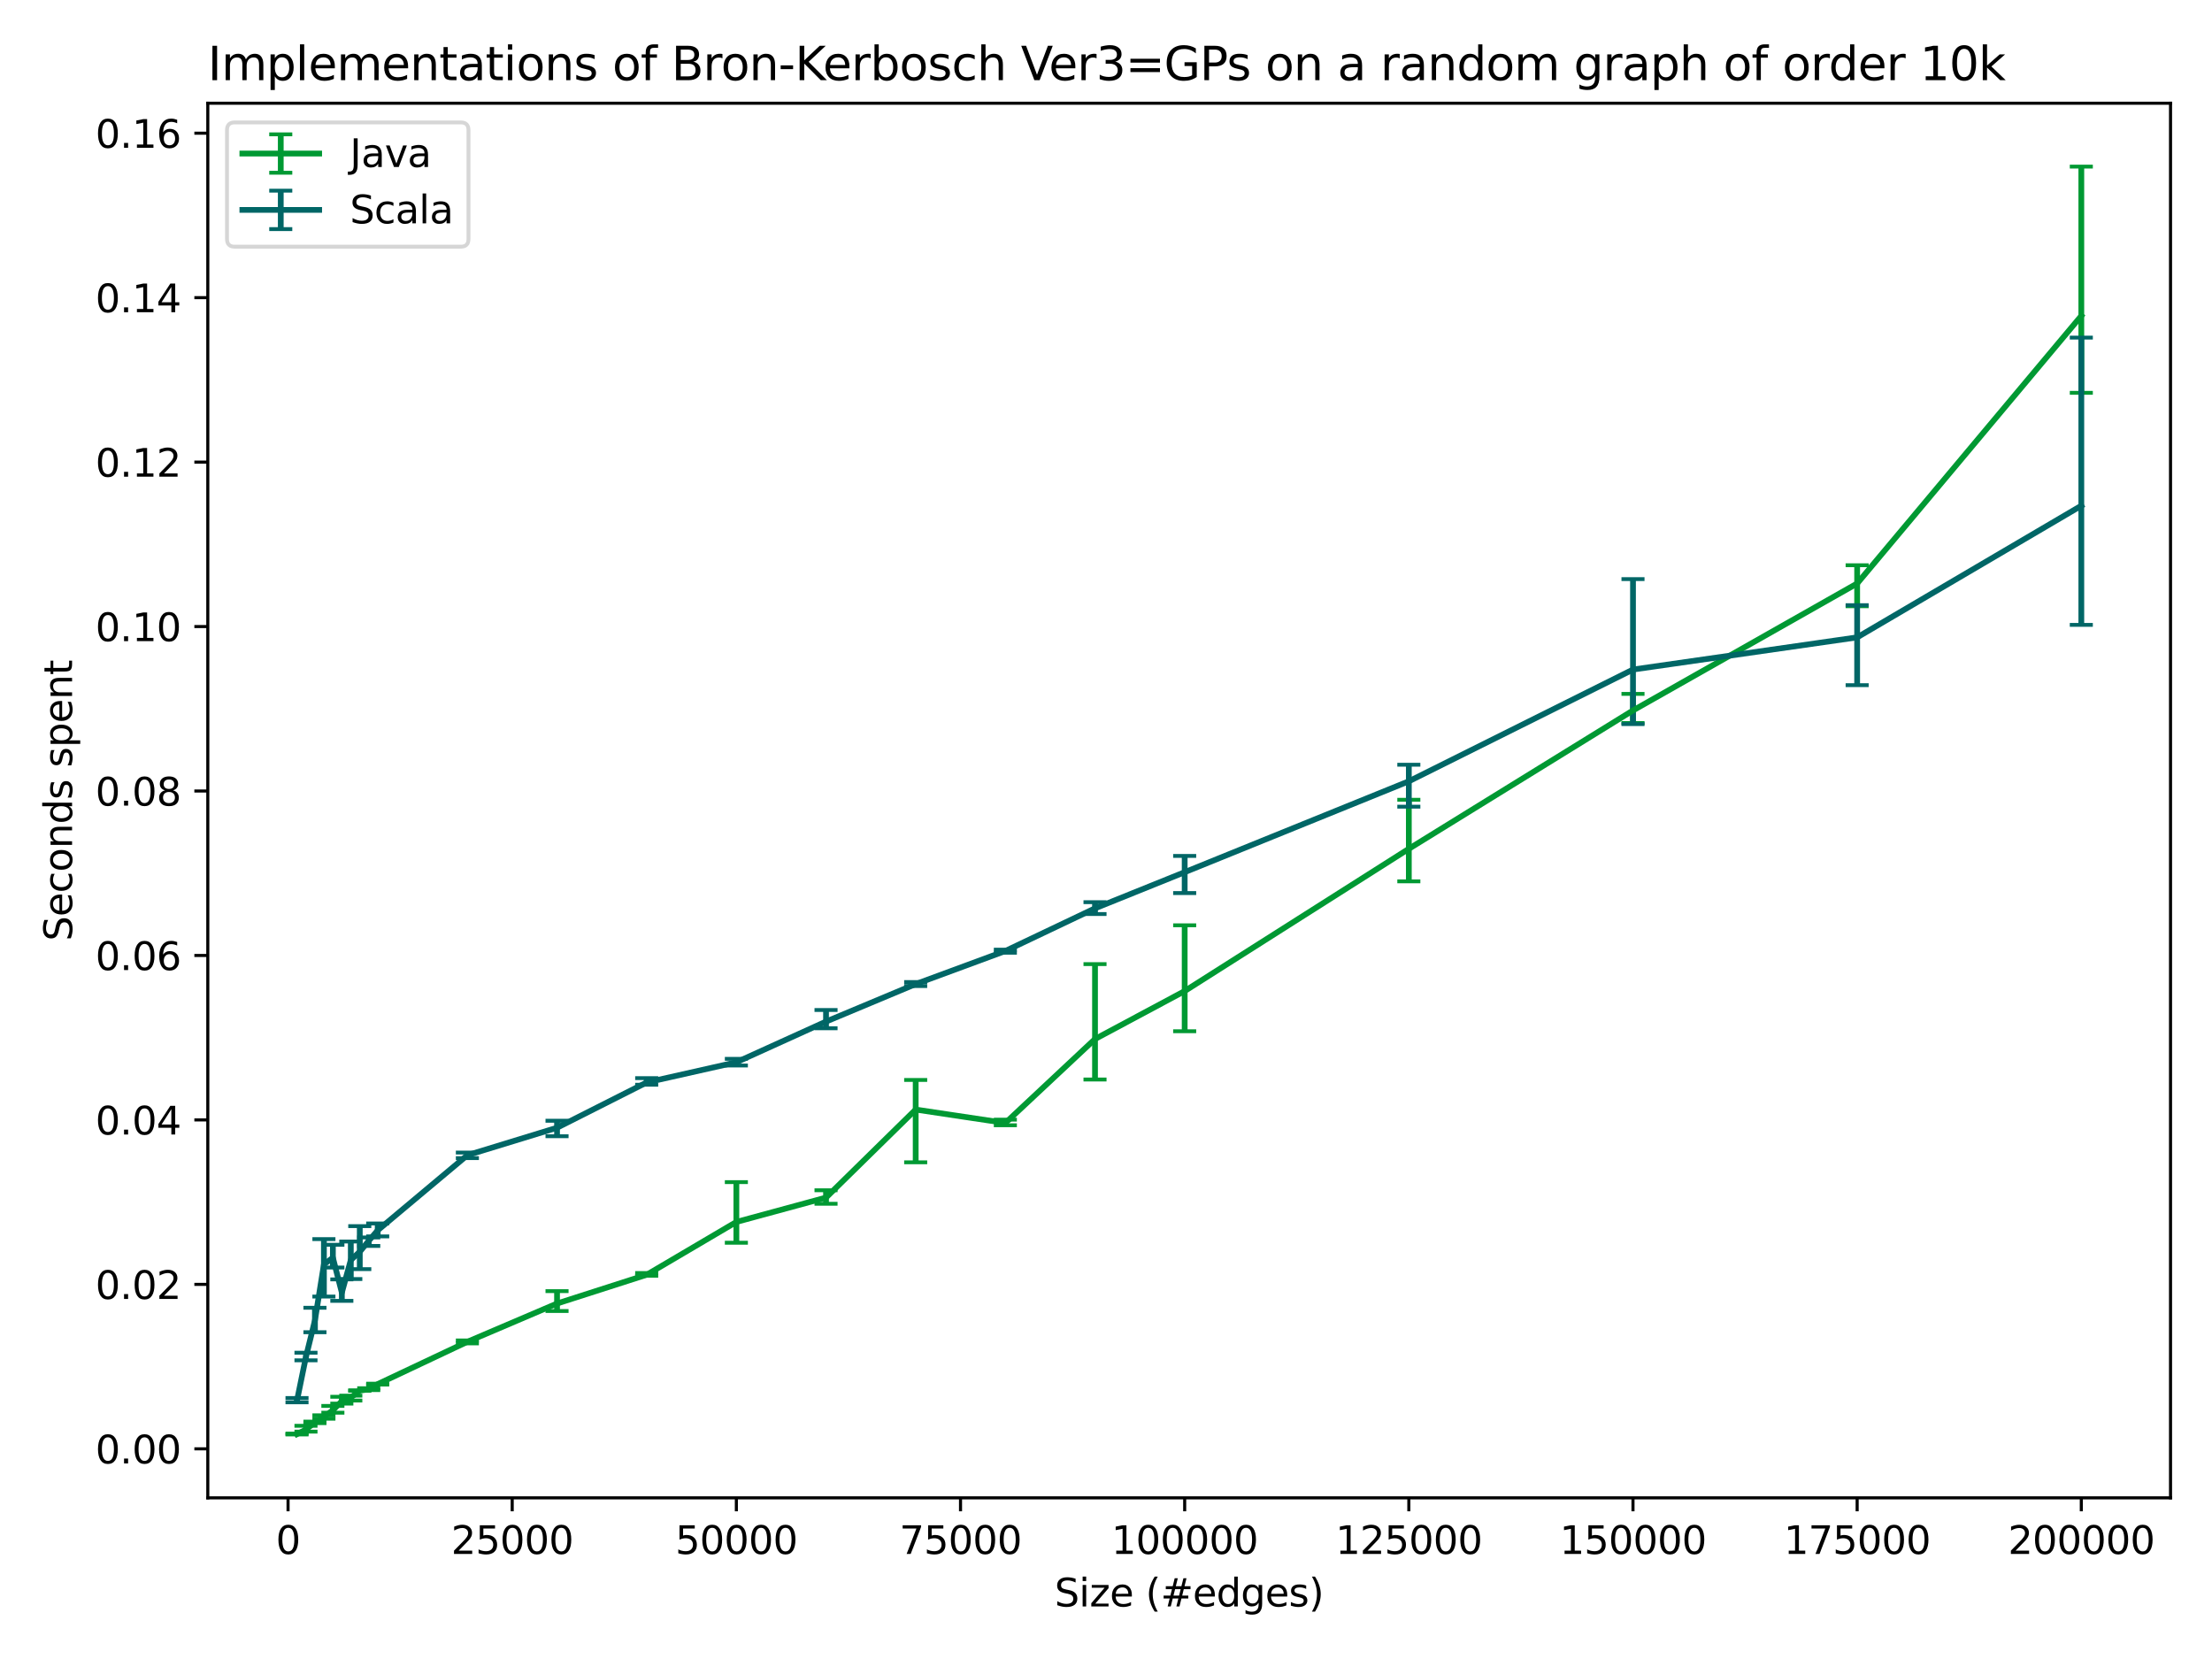 <?xml version="1.0" encoding="utf-8" standalone="no"?>
<!DOCTYPE svg PUBLIC "-//W3C//DTD SVG 1.1//EN"
  "http://www.w3.org/Graphics/SVG/1.1/DTD/svg11.dtd">
<svg xmlns:xlink="http://www.w3.org/1999/xlink" width="576pt" height="432pt" viewBox="0 0 576 432" xmlns="http://www.w3.org/2000/svg" version="1.1">
 <defs>
  <style type="text/css">*{stroke-linejoin: round; stroke-linecap: butt}</style>
 </defs>
 <g id="figure_1">
  <g id="patch_1">
   <path d="M 0 432 
L 576 432 
L 576 0 
L 0 0 
z
" style="fill: #ffffff"/>
  </g>
  <g id="axes_1">
   <g id="patch_2">
    <path d="M 54.11 390.04 
L 565.2 390.04 
L 565.2 26.88 
L 54.11 26.88 
z
" style="fill: #ffffff"/>
   </g>
   <g id="matplotlib.axis_1">
    <g id="xtick_1">
     <g id="line2d_1">
      <defs>
       <path id="mc74f61fcfc" d="M 0 0 
L 0 3.5 
" style="stroke: #000000; stroke-width: 0.8"/>
      </defs>
      <g>
       <use xlink:href="#mc74f61fcfc" x="75.007" y="390.04" style="stroke: #000000; stroke-width: 0.8"/>
      </g>
     </g>
     <g id="text_1">
      <!-- 0 -->
      <g transform="translate(71.825 404.638)scale(0.1 -0.1)">
       <defs>
        <path id="DejaVuSans-30" d="M 2034 4250 
Q 1547 4250 1301 3770 
Q 1056 3291 1056 2328 
Q 1056 1369 1301 889 
Q 1547 409 2034 409 
Q 2525 409 2770 889 
Q 3016 1369 3016 2328 
Q 3016 3291 2770 3770 
Q 2525 4250 2034 4250 
z
M 2034 4750 
Q 2819 4750 3233 4129 
Q 3647 3509 3647 2328 
Q 3647 1150 3233 529 
Q 2819 -91 2034 -91 
Q 1250 -91 836 529 
Q 422 1150 422 2328 
Q 422 3509 836 4129 
Q 1250 4750 2034 4750 
z
" transform="scale(0.016)"/>
       </defs>
       <use xlink:href="#DejaVuSans-30"/>
      </g>
     </g>
    </g>
    <g id="xtick_2">
     <g id="line2d_2">
      <g>
       <use xlink:href="#mc74f61fcfc" x="133.377" y="390.04" style="stroke: #000000; stroke-width: 0.8"/>
      </g>
     </g>
     <g id="text_2">
      <!-- 25000 -->
      <g transform="translate(117.471 404.638)scale(0.1 -0.1)">
       <defs>
        <path id="DejaVuSans-32" d="M 1228 531 
L 3431 531 
L 3431 0 
L 469 0 
L 469 531 
Q 828 903 1448 1529 
Q 2069 2156 2228 2338 
Q 2531 2678 2651 2914 
Q 2772 3150 2772 3378 
Q 2772 3750 2511 3984 
Q 2250 4219 1831 4219 
Q 1534 4219 1204 4116 
Q 875 4013 500 3803 
L 500 4441 
Q 881 4594 1212 4672 
Q 1544 4750 1819 4750 
Q 2544 4750 2975 4387 
Q 3406 4025 3406 3419 
Q 3406 3131 3298 2873 
Q 3191 2616 2906 2266 
Q 2828 2175 2409 1742 
Q 1991 1309 1228 531 
z
" transform="scale(0.016)"/>
        <path id="DejaVuSans-35" d="M 691 4666 
L 3169 4666 
L 3169 4134 
L 1269 4134 
L 1269 2991 
Q 1406 3038 1543 3061 
Q 1681 3084 1819 3084 
Q 2600 3084 3056 2656 
Q 3513 2228 3513 1497 
Q 3513 744 3044 326 
Q 2575 -91 1722 -91 
Q 1428 -91 1123 -41 
Q 819 9 494 109 
L 494 744 
Q 775 591 1075 516 
Q 1375 441 1709 441 
Q 2250 441 2565 725 
Q 2881 1009 2881 1497 
Q 2881 1984 2565 2268 
Q 2250 2553 1709 2553 
Q 1456 2553 1204 2497 
Q 953 2441 691 2322 
L 691 4666 
z
" transform="scale(0.016)"/>
       </defs>
       <use xlink:href="#DejaVuSans-32"/>
       <use xlink:href="#DejaVuSans-35" x="63.623"/>
       <use xlink:href="#DejaVuSans-30" x="127.246"/>
       <use xlink:href="#DejaVuSans-30" x="190.869"/>
       <use xlink:href="#DejaVuSans-30" x="254.492"/>
      </g>
     </g>
    </g>
    <g id="xtick_3">
     <g id="line2d_3">
      <g>
       <use xlink:href="#mc74f61fcfc" x="191.747" y="390.04" style="stroke: #000000; stroke-width: 0.8"/>
      </g>
     </g>
     <g id="text_3">
      <!-- 50000 -->
      <g transform="translate(175.841 404.638)scale(0.1 -0.1)">
       <use xlink:href="#DejaVuSans-35"/>
       <use xlink:href="#DejaVuSans-30" x="63.623"/>
       <use xlink:href="#DejaVuSans-30" x="127.246"/>
       <use xlink:href="#DejaVuSans-30" x="190.869"/>
       <use xlink:href="#DejaVuSans-30" x="254.492"/>
      </g>
     </g>
    </g>
    <g id="xtick_4">
     <g id="line2d_4">
      <g>
       <use xlink:href="#mc74f61fcfc" x="250.117" y="390.04" style="stroke: #000000; stroke-width: 0.8"/>
      </g>
     </g>
     <g id="text_4">
      <!-- 75000 -->
      <g transform="translate(234.211 404.638)scale(0.1 -0.1)">
       <defs>
        <path id="DejaVuSans-37" d="M 525 4666 
L 3525 4666 
L 3525 4397 
L 1831 0 
L 1172 0 
L 2766 4134 
L 525 4134 
L 525 4666 
z
" transform="scale(0.016)"/>
       </defs>
       <use xlink:href="#DejaVuSans-37"/>
       <use xlink:href="#DejaVuSans-35" x="63.623"/>
       <use xlink:href="#DejaVuSans-30" x="127.246"/>
       <use xlink:href="#DejaVuSans-30" x="190.869"/>
       <use xlink:href="#DejaVuSans-30" x="254.492"/>
      </g>
     </g>
    </g>
    <g id="xtick_5">
     <g id="line2d_5">
      <g>
       <use xlink:href="#mc74f61fcfc" x="308.488" y="390.04" style="stroke: #000000; stroke-width: 0.8"/>
      </g>
     </g>
     <g id="text_5">
      <!-- 100000 -->
      <g transform="translate(289.4 404.638)scale(0.1 -0.1)">
       <defs>
        <path id="DejaVuSans-31" d="M 794 531 
L 1825 531 
L 1825 4091 
L 703 3866 
L 703 4441 
L 1819 4666 
L 2450 4666 
L 2450 531 
L 3481 531 
L 3481 0 
L 794 0 
L 794 531 
z
" transform="scale(0.016)"/>
       </defs>
       <use xlink:href="#DejaVuSans-31"/>
       <use xlink:href="#DejaVuSans-30" x="63.623"/>
       <use xlink:href="#DejaVuSans-30" x="127.246"/>
       <use xlink:href="#DejaVuSans-30" x="190.869"/>
       <use xlink:href="#DejaVuSans-30" x="254.492"/>
       <use xlink:href="#DejaVuSans-30" x="318.115"/>
      </g>
     </g>
    </g>
    <g id="xtick_6">
     <g id="line2d_6">
      <g>
       <use xlink:href="#mc74f61fcfc" x="366.858" y="390.04" style="stroke: #000000; stroke-width: 0.8"/>
      </g>
     </g>
     <g id="text_6">
      <!-- 125000 -->
      <g transform="translate(347.77 404.638)scale(0.1 -0.1)">
       <use xlink:href="#DejaVuSans-31"/>
       <use xlink:href="#DejaVuSans-32" x="63.623"/>
       <use xlink:href="#DejaVuSans-35" x="127.246"/>
       <use xlink:href="#DejaVuSans-30" x="190.869"/>
       <use xlink:href="#DejaVuSans-30" x="254.492"/>
       <use xlink:href="#DejaVuSans-30" x="318.115"/>
      </g>
     </g>
    </g>
    <g id="xtick_7">
     <g id="line2d_7">
      <g>
       <use xlink:href="#mc74f61fcfc" x="425.228" y="390.04" style="stroke: #000000; stroke-width: 0.8"/>
      </g>
     </g>
     <g id="text_7">
      <!-- 150000 -->
      <g transform="translate(406.141 404.638)scale(0.1 -0.1)">
       <use xlink:href="#DejaVuSans-31"/>
       <use xlink:href="#DejaVuSans-35" x="63.623"/>
       <use xlink:href="#DejaVuSans-30" x="127.246"/>
       <use xlink:href="#DejaVuSans-30" x="190.869"/>
       <use xlink:href="#DejaVuSans-30" x="254.492"/>
       <use xlink:href="#DejaVuSans-30" x="318.115"/>
      </g>
     </g>
    </g>
    <g id="xtick_8">
     <g id="line2d_8">
      <g>
       <use xlink:href="#mc74f61fcfc" x="483.598" y="390.04" style="stroke: #000000; stroke-width: 0.8"/>
      </g>
     </g>
     <g id="text_8">
      <!-- 175000 -->
      <g transform="translate(464.511 404.638)scale(0.1 -0.1)">
       <use xlink:href="#DejaVuSans-31"/>
       <use xlink:href="#DejaVuSans-37" x="63.623"/>
       <use xlink:href="#DejaVuSans-35" x="127.246"/>
       <use xlink:href="#DejaVuSans-30" x="190.869"/>
       <use xlink:href="#DejaVuSans-30" x="254.492"/>
       <use xlink:href="#DejaVuSans-30" x="318.115"/>
      </g>
     </g>
    </g>
    <g id="xtick_9">
     <g id="line2d_9">
      <g>
       <use xlink:href="#mc74f61fcfc" x="541.969" y="390.04" style="stroke: #000000; stroke-width: 0.8"/>
      </g>
     </g>
     <g id="text_9">
      <!-- 200000 -->
      <g transform="translate(522.881 404.638)scale(0.1 -0.1)">
       <use xlink:href="#DejaVuSans-32"/>
       <use xlink:href="#DejaVuSans-30" x="63.623"/>
       <use xlink:href="#DejaVuSans-30" x="127.246"/>
       <use xlink:href="#DejaVuSans-30" x="190.869"/>
       <use xlink:href="#DejaVuSans-30" x="254.492"/>
       <use xlink:href="#DejaVuSans-30" x="318.115"/>
      </g>
     </g>
    </g>
    <g id="text_10">
     <!-- Size (#edges) -->
     <g transform="translate(274.604 418.317)scale(0.1 -0.1)">
      <defs>
       <path id="DejaVuSans-53" d="M 3425 4513 
L 3425 3897 
Q 3066 4069 2747 4153 
Q 2428 4238 2131 4238 
Q 1616 4238 1336 4038 
Q 1056 3838 1056 3469 
Q 1056 3159 1242 3001 
Q 1428 2844 1947 2747 
L 2328 2669 
Q 3034 2534 3370 2195 
Q 3706 1856 3706 1288 
Q 3706 609 3251 259 
Q 2797 -91 1919 -91 
Q 1588 -91 1214 -16 
Q 841 59 441 206 
L 441 856 
Q 825 641 1194 531 
Q 1563 422 1919 422 
Q 2459 422 2753 634 
Q 3047 847 3047 1241 
Q 3047 1584 2836 1778 
Q 2625 1972 2144 2069 
L 1759 2144 
Q 1053 2284 737 2584 
Q 422 2884 422 3419 
Q 422 4038 858 4394 
Q 1294 4750 2059 4750 
Q 2388 4750 2728 4690 
Q 3069 4631 3425 4513 
z
" transform="scale(0.016)"/>
       <path id="DejaVuSans-69" d="M 603 3500 
L 1178 3500 
L 1178 0 
L 603 0 
L 603 3500 
z
M 603 4863 
L 1178 4863 
L 1178 4134 
L 603 4134 
L 603 4863 
z
" transform="scale(0.016)"/>
       <path id="DejaVuSans-7a" d="M 353 3500 
L 3084 3500 
L 3084 2975 
L 922 459 
L 3084 459 
L 3084 0 
L 275 0 
L 275 525 
L 2438 3041 
L 353 3041 
L 353 3500 
z
" transform="scale(0.016)"/>
       <path id="DejaVuSans-65" d="M 3597 1894 
L 3597 1613 
L 953 1613 
Q 991 1019 1311 708 
Q 1631 397 2203 397 
Q 2534 397 2845 478 
Q 3156 559 3463 722 
L 3463 178 
Q 3153 47 2828 -22 
Q 2503 -91 2169 -91 
Q 1331 -91 842 396 
Q 353 884 353 1716 
Q 353 2575 817 3079 
Q 1281 3584 2069 3584 
Q 2775 3584 3186 3129 
Q 3597 2675 3597 1894 
z
M 3022 2063 
Q 3016 2534 2758 2815 
Q 2500 3097 2075 3097 
Q 1594 3097 1305 2825 
Q 1016 2553 972 2059 
L 3022 2063 
z
" transform="scale(0.016)"/>
       <path id="DejaVuSans-20" transform="scale(0.016)"/>
       <path id="DejaVuSans-28" d="M 1984 4856 
Q 1566 4138 1362 3434 
Q 1159 2731 1159 2009 
Q 1159 1288 1364 580 
Q 1569 -128 1984 -844 
L 1484 -844 
Q 1016 -109 783 600 
Q 550 1309 550 2009 
Q 550 2706 781 3412 
Q 1013 4119 1484 4856 
L 1984 4856 
z
" transform="scale(0.016)"/>
       <path id="DejaVuSans-23" d="M 3272 2816 
L 2363 2816 
L 2100 1772 
L 3016 1772 
L 3272 2816 
z
M 2803 4594 
L 2478 3297 
L 3391 3297 
L 3719 4594 
L 4219 4594 
L 3897 3297 
L 4872 3297 
L 4872 2816 
L 3775 2816 
L 3519 1772 
L 4513 1772 
L 4513 1294 
L 3397 1294 
L 3072 0 
L 2572 0 
L 2894 1294 
L 1978 1294 
L 1656 0 
L 1153 0 
L 1478 1294 
L 494 1294 
L 494 1772 
L 1594 1772 
L 1856 2816 
L 850 2816 
L 850 3297 
L 1978 3297 
L 2297 4594 
L 2803 4594 
z
" transform="scale(0.016)"/>
       <path id="DejaVuSans-64" d="M 2906 2969 
L 2906 4863 
L 3481 4863 
L 3481 0 
L 2906 0 
L 2906 525 
Q 2725 213 2448 61 
Q 2172 -91 1784 -91 
Q 1150 -91 751 415 
Q 353 922 353 1747 
Q 353 2572 751 3078 
Q 1150 3584 1784 3584 
Q 2172 3584 2448 3432 
Q 2725 3281 2906 2969 
z
M 947 1747 
Q 947 1113 1208 752 
Q 1469 391 1925 391 
Q 2381 391 2643 752 
Q 2906 1113 2906 1747 
Q 2906 2381 2643 2742 
Q 2381 3103 1925 3103 
Q 1469 3103 1208 2742 
Q 947 2381 947 1747 
z
" transform="scale(0.016)"/>
       <path id="DejaVuSans-67" d="M 2906 1791 
Q 2906 2416 2648 2759 
Q 2391 3103 1925 3103 
Q 1463 3103 1205 2759 
Q 947 2416 947 1791 
Q 947 1169 1205 825 
Q 1463 481 1925 481 
Q 2391 481 2648 825 
Q 2906 1169 2906 1791 
z
M 3481 434 
Q 3481 -459 3084 -895 
Q 2688 -1331 1869 -1331 
Q 1566 -1331 1297 -1286 
Q 1028 -1241 775 -1147 
L 775 -588 
Q 1028 -725 1275 -790 
Q 1522 -856 1778 -856 
Q 2344 -856 2625 -561 
Q 2906 -266 2906 331 
L 2906 616 
Q 2728 306 2450 153 
Q 2172 0 1784 0 
Q 1141 0 747 490 
Q 353 981 353 1791 
Q 353 2603 747 3093 
Q 1141 3584 1784 3584 
Q 2172 3584 2450 3431 
Q 2728 3278 2906 2969 
L 2906 3500 
L 3481 3500 
L 3481 434 
z
" transform="scale(0.016)"/>
       <path id="DejaVuSans-73" d="M 2834 3397 
L 2834 2853 
Q 2591 2978 2328 3040 
Q 2066 3103 1784 3103 
Q 1356 3103 1142 2972 
Q 928 2841 928 2578 
Q 928 2378 1081 2264 
Q 1234 2150 1697 2047 
L 1894 2003 
Q 2506 1872 2764 1633 
Q 3022 1394 3022 966 
Q 3022 478 2636 193 
Q 2250 -91 1575 -91 
Q 1294 -91 989 -36 
Q 684 19 347 128 
L 347 722 
Q 666 556 975 473 
Q 1284 391 1588 391 
Q 1994 391 2212 530 
Q 2431 669 2431 922 
Q 2431 1156 2273 1281 
Q 2116 1406 1581 1522 
L 1381 1569 
Q 847 1681 609 1914 
Q 372 2147 372 2553 
Q 372 3047 722 3315 
Q 1072 3584 1716 3584 
Q 2034 3584 2315 3537 
Q 2597 3491 2834 3397 
z
" transform="scale(0.016)"/>
       <path id="DejaVuSans-29" d="M 513 4856 
L 1013 4856 
Q 1481 4119 1714 3412 
Q 1947 2706 1947 2009 
Q 1947 1309 1714 600 
Q 1481 -109 1013 -844 
L 513 -844 
Q 928 -128 1133 580 
Q 1338 1288 1338 2009 
Q 1338 2731 1133 3434 
Q 928 4138 513 4856 
z
" transform="scale(0.016)"/>
      </defs>
      <use xlink:href="#DejaVuSans-53"/>
      <use xlink:href="#DejaVuSans-69" x="63.477"/>
      <use xlink:href="#DejaVuSans-7a" x="91.26"/>
      <use xlink:href="#DejaVuSans-65" x="143.75"/>
      <use xlink:href="#DejaVuSans-20" x="205.273"/>
      <use xlink:href="#DejaVuSans-28" x="237.061"/>
      <use xlink:href="#DejaVuSans-23" x="276.074"/>
      <use xlink:href="#DejaVuSans-65" x="359.863"/>
      <use xlink:href="#DejaVuSans-64" x="421.387"/>
      <use xlink:href="#DejaVuSans-67" x="484.863"/>
      <use xlink:href="#DejaVuSans-65" x="548.34"/>
      <use xlink:href="#DejaVuSans-73" x="609.863"/>
      <use xlink:href="#DejaVuSans-29" x="661.963"/>
     </g>
    </g>
   </g>
   <g id="matplotlib.axis_2">
    <g id="ytick_1">
     <g id="line2d_10">
      <defs>
       <path id="m7eb1c47a8f" d="M 0 0 
L -3.5 0 
" style="stroke: #000000; stroke-width: 0.8"/>
      </defs>
      <g>
       <use xlink:href="#m7eb1c47a8f" x="54.11" y="377.271" style="stroke: #000000; stroke-width: 0.8"/>
      </g>
     </g>
     <g id="text_11">
      <!-- 0.00 -->
      <g transform="translate(24.844 381.07)scale(0.1 -0.1)">
       <defs>
        <path id="DejaVuSans-2e" d="M 684 794 
L 1344 794 
L 1344 0 
L 684 0 
L 684 794 
z
" transform="scale(0.016)"/>
       </defs>
       <use xlink:href="#DejaVuSans-30"/>
       <use xlink:href="#DejaVuSans-2e" x="63.623"/>
       <use xlink:href="#DejaVuSans-30" x="95.41"/>
       <use xlink:href="#DejaVuSans-30" x="159.033"/>
      </g>
     </g>
    </g>
    <g id="ytick_2">
     <g id="line2d_11">
      <g>
       <use xlink:href="#m7eb1c47a8f" x="54.11" y="334.448" style="stroke: #000000; stroke-width: 0.8"/>
      </g>
     </g>
     <g id="text_12">
      <!-- 0.02 -->
      <g transform="translate(24.844 338.247)scale(0.1 -0.1)">
       <use xlink:href="#DejaVuSans-30"/>
       <use xlink:href="#DejaVuSans-2e" x="63.623"/>
       <use xlink:href="#DejaVuSans-30" x="95.41"/>
       <use xlink:href="#DejaVuSans-32" x="159.033"/>
      </g>
     </g>
    </g>
    <g id="ytick_3">
     <g id="line2d_12">
      <g>
       <use xlink:href="#m7eb1c47a8f" x="54.11" y="291.625" style="stroke: #000000; stroke-width: 0.8"/>
      </g>
     </g>
     <g id="text_13">
      <!-- 0.04 -->
      <g transform="translate(24.844 295.424)scale(0.1 -0.1)">
       <defs>
        <path id="DejaVuSans-34" d="M 2419 4116 
L 825 1625 
L 2419 1625 
L 2419 4116 
z
M 2253 4666 
L 3047 4666 
L 3047 1625 
L 3713 1625 
L 3713 1100 
L 3047 1100 
L 3047 0 
L 2419 0 
L 2419 1100 
L 313 1100 
L 313 1709 
L 2253 4666 
z
" transform="scale(0.016)"/>
       </defs>
       <use xlink:href="#DejaVuSans-30"/>
       <use xlink:href="#DejaVuSans-2e" x="63.623"/>
       <use xlink:href="#DejaVuSans-30" x="95.41"/>
       <use xlink:href="#DejaVuSans-34" x="159.033"/>
      </g>
     </g>
    </g>
    <g id="ytick_4">
     <g id="line2d_13">
      <g>
       <use xlink:href="#m7eb1c47a8f" x="54.11" y="248.802" style="stroke: #000000; stroke-width: 0.8"/>
      </g>
     </g>
     <g id="text_14">
      <!-- 0.06 -->
      <g transform="translate(24.844 252.601)scale(0.1 -0.1)">
       <defs>
        <path id="DejaVuSans-36" d="M 2113 2584 
Q 1688 2584 1439 2293 
Q 1191 2003 1191 1497 
Q 1191 994 1439 701 
Q 1688 409 2113 409 
Q 2538 409 2786 701 
Q 3034 994 3034 1497 
Q 3034 2003 2786 2293 
Q 2538 2584 2113 2584 
z
M 3366 4563 
L 3366 3988 
Q 3128 4100 2886 4159 
Q 2644 4219 2406 4219 
Q 1781 4219 1451 3797 
Q 1122 3375 1075 2522 
Q 1259 2794 1537 2939 
Q 1816 3084 2150 3084 
Q 2853 3084 3261 2657 
Q 3669 2231 3669 1497 
Q 3669 778 3244 343 
Q 2819 -91 2113 -91 
Q 1303 -91 875 529 
Q 447 1150 447 2328 
Q 447 3434 972 4092 
Q 1497 4750 2381 4750 
Q 2619 4750 2861 4703 
Q 3103 4656 3366 4563 
z
" transform="scale(0.016)"/>
       </defs>
       <use xlink:href="#DejaVuSans-30"/>
       <use xlink:href="#DejaVuSans-2e" x="63.623"/>
       <use xlink:href="#DejaVuSans-30" x="95.41"/>
       <use xlink:href="#DejaVuSans-36" x="159.033"/>
      </g>
     </g>
    </g>
    <g id="ytick_5">
     <g id="line2d_14">
      <g>
       <use xlink:href="#m7eb1c47a8f" x="54.11" y="205.978" style="stroke: #000000; stroke-width: 0.8"/>
      </g>
     </g>
     <g id="text_15">
      <!-- 0.08 -->
      <g transform="translate(24.844 209.778)scale(0.1 -0.1)">
       <defs>
        <path id="DejaVuSans-38" d="M 2034 2216 
Q 1584 2216 1326 1975 
Q 1069 1734 1069 1313 
Q 1069 891 1326 650 
Q 1584 409 2034 409 
Q 2484 409 2743 651 
Q 3003 894 3003 1313 
Q 3003 1734 2745 1975 
Q 2488 2216 2034 2216 
z
M 1403 2484 
Q 997 2584 770 2862 
Q 544 3141 544 3541 
Q 544 4100 942 4425 
Q 1341 4750 2034 4750 
Q 2731 4750 3128 4425 
Q 3525 4100 3525 3541 
Q 3525 3141 3298 2862 
Q 3072 2584 2669 2484 
Q 3125 2378 3379 2068 
Q 3634 1759 3634 1313 
Q 3634 634 3220 271 
Q 2806 -91 2034 -91 
Q 1263 -91 848 271 
Q 434 634 434 1313 
Q 434 1759 690 2068 
Q 947 2378 1403 2484 
z
M 1172 3481 
Q 1172 3119 1398 2916 
Q 1625 2713 2034 2713 
Q 2441 2713 2670 2916 
Q 2900 3119 2900 3481 
Q 2900 3844 2670 4047 
Q 2441 4250 2034 4250 
Q 1625 4250 1398 4047 
Q 1172 3844 1172 3481 
z
" transform="scale(0.016)"/>
       </defs>
       <use xlink:href="#DejaVuSans-30"/>
       <use xlink:href="#DejaVuSans-2e" x="63.623"/>
       <use xlink:href="#DejaVuSans-30" x="95.41"/>
       <use xlink:href="#DejaVuSans-38" x="159.033"/>
      </g>
     </g>
    </g>
    <g id="ytick_6">
     <g id="line2d_15">
      <g>
       <use xlink:href="#m7eb1c47a8f" x="54.11" y="163.155" style="stroke: #000000; stroke-width: 0.8"/>
      </g>
     </g>
     <g id="text_16">
      <!-- 0.10 -->
      <g transform="translate(24.844 166.954)scale(0.1 -0.1)">
       <use xlink:href="#DejaVuSans-30"/>
       <use xlink:href="#DejaVuSans-2e" x="63.623"/>
       <use xlink:href="#DejaVuSans-31" x="95.41"/>
       <use xlink:href="#DejaVuSans-30" x="159.033"/>
      </g>
     </g>
    </g>
    <g id="ytick_7">
     <g id="line2d_16">
      <g>
       <use xlink:href="#m7eb1c47a8f" x="54.11" y="120.332" style="stroke: #000000; stroke-width: 0.8"/>
      </g>
     </g>
     <g id="text_17">
      <!-- 0.12 -->
      <g transform="translate(24.844 124.131)scale(0.1 -0.1)">
       <use xlink:href="#DejaVuSans-30"/>
       <use xlink:href="#DejaVuSans-2e" x="63.623"/>
       <use xlink:href="#DejaVuSans-31" x="95.41"/>
       <use xlink:href="#DejaVuSans-32" x="159.033"/>
      </g>
     </g>
    </g>
    <g id="ytick_8">
     <g id="line2d_17">
      <g>
       <use xlink:href="#m7eb1c47a8f" x="54.11" y="77.509" style="stroke: #000000; stroke-width: 0.8"/>
      </g>
     </g>
     <g id="text_18">
      <!-- 0.14 -->
      <g transform="translate(24.844 81.308)scale(0.1 -0.1)">
       <use xlink:href="#DejaVuSans-30"/>
       <use xlink:href="#DejaVuSans-2e" x="63.623"/>
       <use xlink:href="#DejaVuSans-31" x="95.41"/>
       <use xlink:href="#DejaVuSans-34" x="159.033"/>
      </g>
     </g>
    </g>
    <g id="ytick_9">
     <g id="line2d_18">
      <g>
       <use xlink:href="#m7eb1c47a8f" x="54.11" y="34.686" style="stroke: #000000; stroke-width: 0.8"/>
      </g>
     </g>
     <g id="text_19">
      <!-- 0.16 -->
      <g transform="translate(24.844 38.485)scale(0.1 -0.1)">
       <use xlink:href="#DejaVuSans-30"/>
       <use xlink:href="#DejaVuSans-2e" x="63.623"/>
       <use xlink:href="#DejaVuSans-31" x="95.41"/>
       <use xlink:href="#DejaVuSans-36" x="159.033"/>
      </g>
     </g>
    </g>
    <g id="text_20">
     <!-- Seconds spent -->
     <g transform="translate(18.765 245.04)rotate(-90)scale(0.1 -0.1)">
      <defs>
       <path id="DejaVuSans-63" d="M 3122 3366 
L 3122 2828 
Q 2878 2963 2633 3030 
Q 2388 3097 2138 3097 
Q 1578 3097 1268 2742 
Q 959 2388 959 1747 
Q 959 1106 1268 751 
Q 1578 397 2138 397 
Q 2388 397 2633 464 
Q 2878 531 3122 666 
L 3122 134 
Q 2881 22 2623 -34 
Q 2366 -91 2075 -91 
Q 1284 -91 818 406 
Q 353 903 353 1747 
Q 353 2603 823 3093 
Q 1294 3584 2113 3584 
Q 2378 3584 2631 3529 
Q 2884 3475 3122 3366 
z
" transform="scale(0.016)"/>
       <path id="DejaVuSans-6f" d="M 1959 3097 
Q 1497 3097 1228 2736 
Q 959 2375 959 1747 
Q 959 1119 1226 758 
Q 1494 397 1959 397 
Q 2419 397 2687 759 
Q 2956 1122 2956 1747 
Q 2956 2369 2687 2733 
Q 2419 3097 1959 3097 
z
M 1959 3584 
Q 2709 3584 3137 3096 
Q 3566 2609 3566 1747 
Q 3566 888 3137 398 
Q 2709 -91 1959 -91 
Q 1206 -91 779 398 
Q 353 888 353 1747 
Q 353 2609 779 3096 
Q 1206 3584 1959 3584 
z
" transform="scale(0.016)"/>
       <path id="DejaVuSans-6e" d="M 3513 2113 
L 3513 0 
L 2938 0 
L 2938 2094 
Q 2938 2591 2744 2837 
Q 2550 3084 2163 3084 
Q 1697 3084 1428 2787 
Q 1159 2491 1159 1978 
L 1159 0 
L 581 0 
L 581 3500 
L 1159 3500 
L 1159 2956 
Q 1366 3272 1645 3428 
Q 1925 3584 2291 3584 
Q 2894 3584 3203 3211 
Q 3513 2838 3513 2113 
z
" transform="scale(0.016)"/>
       <path id="DejaVuSans-70" d="M 1159 525 
L 1159 -1331 
L 581 -1331 
L 581 3500 
L 1159 3500 
L 1159 2969 
Q 1341 3281 1617 3432 
Q 1894 3584 2278 3584 
Q 2916 3584 3314 3078 
Q 3713 2572 3713 1747 
Q 3713 922 3314 415 
Q 2916 -91 2278 -91 
Q 1894 -91 1617 61 
Q 1341 213 1159 525 
z
M 3116 1747 
Q 3116 2381 2855 2742 
Q 2594 3103 2138 3103 
Q 1681 3103 1420 2742 
Q 1159 2381 1159 1747 
Q 1159 1113 1420 752 
Q 1681 391 2138 391 
Q 2594 391 2855 752 
Q 3116 1113 3116 1747 
z
" transform="scale(0.016)"/>
       <path id="DejaVuSans-74" d="M 1172 4494 
L 1172 3500 
L 2356 3500 
L 2356 3053 
L 1172 3053 
L 1172 1153 
Q 1172 725 1289 603 
Q 1406 481 1766 481 
L 2356 481 
L 2356 0 
L 1766 0 
Q 1100 0 847 248 
Q 594 497 594 1153 
L 594 3053 
L 172 3053 
L 172 3500 
L 594 3500 
L 594 4494 
L 1172 4494 
z
" transform="scale(0.016)"/>
      </defs>
      <use xlink:href="#DejaVuSans-53"/>
      <use xlink:href="#DejaVuSans-65" x="63.477"/>
      <use xlink:href="#DejaVuSans-63" x="125"/>
      <use xlink:href="#DejaVuSans-6f" x="179.98"/>
      <use xlink:href="#DejaVuSans-6e" x="241.162"/>
      <use xlink:href="#DejaVuSans-64" x="304.541"/>
      <use xlink:href="#DejaVuSans-73" x="368.018"/>
      <use xlink:href="#DejaVuSans-20" x="420.117"/>
      <use xlink:href="#DejaVuSans-73" x="451.904"/>
      <use xlink:href="#DejaVuSans-70" x="504.004"/>
      <use xlink:href="#DejaVuSans-65" x="567.48"/>
      <use xlink:href="#DejaVuSans-6e" x="629.004"/>
      <use xlink:href="#DejaVuSans-74" x="692.383"/>
     </g>
    </g>
   </g>
   <g id="LineCollection_1">
    <path d="M 77.341 373.533 
L 77.341 373.308 
" clip-path="url(#pab9570f9ef)" style="fill: none; stroke: #009933; stroke-width: 1.5"/>
    <path d="M 79.676 372.796 
L 79.676 371.272 
" clip-path="url(#pab9570f9ef)" style="fill: none; stroke: #009933; stroke-width: 1.5"/>
    <path d="M 82.011 370.584 
L 82.011 370.19 
" clip-path="url(#pab9570f9ef)" style="fill: none; stroke: #009933; stroke-width: 1.5"/>
    <path d="M 84.346 369.428 
L 84.346 368.546 
" clip-path="url(#pab9570f9ef)" style="fill: none; stroke: #009933; stroke-width: 1.5"/>
    <path d="M 86.681 367.861 
L 86.681 366.103 
" clip-path="url(#pab9570f9ef)" style="fill: none; stroke: #009933; stroke-width: 1.5"/>
    <path d="M 89.015 365.503 
L 89.015 363.72 
" clip-path="url(#pab9570f9ef)" style="fill: none; stroke: #009933; stroke-width: 1.5"/>
    <path d="M 91.35 364.705 
L 91.35 363.429 
" clip-path="url(#pab9570f9ef)" style="fill: none; stroke: #009933; stroke-width: 1.5"/>
    <path d="M 93.685 362.14 
L 93.685 362.058 
" clip-path="url(#pab9570f9ef)" style="fill: none; stroke: #009933; stroke-width: 1.5"/>
    <path d="M 96.02 361.979 
L 96.02 361.497 
" clip-path="url(#pab9570f9ef)" style="fill: none; stroke: #009933; stroke-width: 1.5"/>
    <path d="M 98.355 360.538 
L 98.355 360.311 
" clip-path="url(#pab9570f9ef)" style="fill: none; stroke: #009933; stroke-width: 1.5"/>
    <path d="M 121.703 349.815 
L 121.703 349.053 
" clip-path="url(#pab9570f9ef)" style="fill: none; stroke: #009933; stroke-width: 1.5"/>
    <path d="M 145.051 341.385 
L 145.051 336.212 
" clip-path="url(#pab9570f9ef)" style="fill: none; stroke: #009933; stroke-width: 1.5"/>
    <path d="M 168.399 332.193 
L 168.399 331.5 
" clip-path="url(#pab9570f9ef)" style="fill: none; stroke: #009933; stroke-width: 1.5"/>
    <path d="M 191.747 323.605 
L 191.747 307.816 
" clip-path="url(#pab9570f9ef)" style="fill: none; stroke: #009933; stroke-width: 1.5"/>
    <path d="M 215.095 313.458 
L 215.095 309.945 
" clip-path="url(#pab9570f9ef)" style="fill: none; stroke: #009933; stroke-width: 1.5"/>
    <path d="M 238.443 302.662 
L 238.443 281.219 
" clip-path="url(#pab9570f9ef)" style="fill: none; stroke: #009933; stroke-width: 1.5"/>
    <path d="M 261.791 293.01 
L 261.791 291.55 
" clip-path="url(#pab9570f9ef)" style="fill: none; stroke: #009933; stroke-width: 1.5"/>
    <path d="M 285.139 281.103 
L 285.139 251.058 
" clip-path="url(#pab9570f9ef)" style="fill: none; stroke: #009933; stroke-width: 1.5"/>
    <path d="M 308.488 268.535 
L 308.488 240.939 
" clip-path="url(#pab9570f9ef)" style="fill: none; stroke: #009933; stroke-width: 1.5"/>
    <path d="M 366.858 229.501 
L 366.858 208.259 
" clip-path="url(#pab9570f9ef)" style="fill: none; stroke: #009933; stroke-width: 1.5"/>
    <path d="M 425.228 188.273 
L 425.228 180.687 
" clip-path="url(#pab9570f9ef)" style="fill: none; stroke: #009933; stroke-width: 1.5"/>
    <path d="M 483.598 157.864 
L 483.598 147.186 
" clip-path="url(#pab9570f9ef)" style="fill: none; stroke: #009933; stroke-width: 1.5"/>
    <path d="M 541.969 102.288 
L 541.969 43.387 
" clip-path="url(#pab9570f9ef)" style="fill: none; stroke: #009933; stroke-width: 1.5"/>
   </g>
   <g id="line2d_19">
    <defs>
     <path id="m567d63a80a" d="M 3 0 
L -3 -0 
" style="stroke: #009933"/>
    </defs>
    <g clip-path="url(#pab9570f9ef)">
     <use xlink:href="#m567d63a80a" x="77.341" y="373.533" style="fill: #009933; stroke: #009933"/>
     <use xlink:href="#m567d63a80a" x="79.676" y="372.796" style="fill: #009933; stroke: #009933"/>
     <use xlink:href="#m567d63a80a" x="82.011" y="370.584" style="fill: #009933; stroke: #009933"/>
     <use xlink:href="#m567d63a80a" x="84.346" y="369.428" style="fill: #009933; stroke: #009933"/>
     <use xlink:href="#m567d63a80a" x="86.681" y="367.861" style="fill: #009933; stroke: #009933"/>
     <use xlink:href="#m567d63a80a" x="89.015" y="365.503" style="fill: #009933; stroke: #009933"/>
     <use xlink:href="#m567d63a80a" x="91.35" y="364.705" style="fill: #009933; stroke: #009933"/>
     <use xlink:href="#m567d63a80a" x="93.685" y="362.14" style="fill: #009933; stroke: #009933"/>
     <use xlink:href="#m567d63a80a" x="96.02" y="361.979" style="fill: #009933; stroke: #009933"/>
     <use xlink:href="#m567d63a80a" x="98.355" y="360.538" style="fill: #009933; stroke: #009933"/>
     <use xlink:href="#m567d63a80a" x="121.703" y="349.815" style="fill: #009933; stroke: #009933"/>
     <use xlink:href="#m567d63a80a" x="145.051" y="341.385" style="fill: #009933; stroke: #009933"/>
     <use xlink:href="#m567d63a80a" x="168.399" y="332.193" style="fill: #009933; stroke: #009933"/>
     <use xlink:href="#m567d63a80a" x="191.747" y="323.605" style="fill: #009933; stroke: #009933"/>
     <use xlink:href="#m567d63a80a" x="215.095" y="313.458" style="fill: #009933; stroke: #009933"/>
     <use xlink:href="#m567d63a80a" x="238.443" y="302.662" style="fill: #009933; stroke: #009933"/>
     <use xlink:href="#m567d63a80a" x="261.791" y="293.01" style="fill: #009933; stroke: #009933"/>
     <use xlink:href="#m567d63a80a" x="285.139" y="281.103" style="fill: #009933; stroke: #009933"/>
     <use xlink:href="#m567d63a80a" x="308.488" y="268.535" style="fill: #009933; stroke: #009933"/>
     <use xlink:href="#m567d63a80a" x="366.858" y="229.501" style="fill: #009933; stroke: #009933"/>
     <use xlink:href="#m567d63a80a" x="425.228" y="188.273" style="fill: #009933; stroke: #009933"/>
     <use xlink:href="#m567d63a80a" x="483.598" y="157.864" style="fill: #009933; stroke: #009933"/>
     <use xlink:href="#m567d63a80a" x="541.969" y="102.288" style="fill: #009933; stroke: #009933"/>
    </g>
   </g>
   <g id="line2d_20">
    <g clip-path="url(#pab9570f9ef)">
     <use xlink:href="#m567d63a80a" x="77.341" y="373.308" style="fill: #009933; stroke: #009933"/>
     <use xlink:href="#m567d63a80a" x="79.676" y="371.272" style="fill: #009933; stroke: #009933"/>
     <use xlink:href="#m567d63a80a" x="82.011" y="370.19" style="fill: #009933; stroke: #009933"/>
     <use xlink:href="#m567d63a80a" x="84.346" y="368.546" style="fill: #009933; stroke: #009933"/>
     <use xlink:href="#m567d63a80a" x="86.681" y="366.103" style="fill: #009933; stroke: #009933"/>
     <use xlink:href="#m567d63a80a" x="89.015" y="363.72" style="fill: #009933; stroke: #009933"/>
     <use xlink:href="#m567d63a80a" x="91.35" y="363.429" style="fill: #009933; stroke: #009933"/>
     <use xlink:href="#m567d63a80a" x="93.685" y="362.058" style="fill: #009933; stroke: #009933"/>
     <use xlink:href="#m567d63a80a" x="96.02" y="361.497" style="fill: #009933; stroke: #009933"/>
     <use xlink:href="#m567d63a80a" x="98.355" y="360.311" style="fill: #009933; stroke: #009933"/>
     <use xlink:href="#m567d63a80a" x="121.703" y="349.053" style="fill: #009933; stroke: #009933"/>
     <use xlink:href="#m567d63a80a" x="145.051" y="336.212" style="fill: #009933; stroke: #009933"/>
     <use xlink:href="#m567d63a80a" x="168.399" y="331.5" style="fill: #009933; stroke: #009933"/>
     <use xlink:href="#m567d63a80a" x="191.747" y="307.816" style="fill: #009933; stroke: #009933"/>
     <use xlink:href="#m567d63a80a" x="215.095" y="309.945" style="fill: #009933; stroke: #009933"/>
     <use xlink:href="#m567d63a80a" x="238.443" y="281.219" style="fill: #009933; stroke: #009933"/>
     <use xlink:href="#m567d63a80a" x="261.791" y="291.55" style="fill: #009933; stroke: #009933"/>
     <use xlink:href="#m567d63a80a" x="285.139" y="251.058" style="fill: #009933; stroke: #009933"/>
     <use xlink:href="#m567d63a80a" x="308.488" y="240.939" style="fill: #009933; stroke: #009933"/>
     <use xlink:href="#m567d63a80a" x="366.858" y="208.259" style="fill: #009933; stroke: #009933"/>
     <use xlink:href="#m567d63a80a" x="425.228" y="180.687" style="fill: #009933; stroke: #009933"/>
     <use xlink:href="#m567d63a80a" x="483.598" y="147.186" style="fill: #009933; stroke: #009933"/>
     <use xlink:href="#m567d63a80a" x="541.969" y="43.387" style="fill: #009933; stroke: #009933"/>
    </g>
   </g>
   <g id="LineCollection_2">
    <path d="M 77.341 365.165 
L 77.341 364.044 
" clip-path="url(#pab9570f9ef)" style="fill: none; stroke: #006666; stroke-width: 1.5"/>
    <path d="M 79.676 354.219 
L 79.676 352.249 
" clip-path="url(#pab9570f9ef)" style="fill: none; stroke: #006666; stroke-width: 1.5"/>
    <path d="M 82.011 346.906 
L 82.011 340.543 
" clip-path="url(#pab9570f9ef)" style="fill: none; stroke: #006666; stroke-width: 1.5"/>
    <path d="M 84.346 337.616 
L 84.346 322.663 
" clip-path="url(#pab9570f9ef)" style="fill: none; stroke: #006666; stroke-width: 1.5"/>
    <path d="M 86.681 330.057 
L 86.681 324.131 
" clip-path="url(#pab9570f9ef)" style="fill: none; stroke: #006666; stroke-width: 1.5"/>
    <path d="M 89.015 338.739 
L 89.015 333.147 
" clip-path="url(#pab9570f9ef)" style="fill: none; stroke: #006666; stroke-width: 1.5"/>
    <path d="M 91.35 333.061 
L 91.35 323.29 
" clip-path="url(#pab9570f9ef)" style="fill: none; stroke: #006666; stroke-width: 1.5"/>
    <path d="M 93.685 330.482 
L 93.685 319.278 
" clip-path="url(#pab9570f9ef)" style="fill: none; stroke: #006666; stroke-width: 1.5"/>
    <path d="M 96.02 324.442 
L 96.02 322.235 
" clip-path="url(#pab9570f9ef)" style="fill: none; stroke: #006666; stroke-width: 1.5"/>
    <path d="M 98.355 321.951 
L 98.355 318.594 
" clip-path="url(#pab9570f9ef)" style="fill: none; stroke: #006666; stroke-width: 1.5"/>
    <path d="M 121.703 301.574 
L 121.703 300.123 
" clip-path="url(#pab9570f9ef)" style="fill: none; stroke: #006666; stroke-width: 1.5"/>
    <path d="M 145.051 295.875 
L 145.051 291.84 
" clip-path="url(#pab9570f9ef)" style="fill: none; stroke: #006666; stroke-width: 1.5"/>
    <path d="M 168.399 282.463 
L 168.399 280.741 
" clip-path="url(#pab9570f9ef)" style="fill: none; stroke: #006666; stroke-width: 1.5"/>
    <path d="M 191.747 277.452 
L 191.747 275.726 
" clip-path="url(#pab9570f9ef)" style="fill: none; stroke: #006666; stroke-width: 1.5"/>
    <path d="M 215.095 267.755 
L 215.095 263.002 
" clip-path="url(#pab9570f9ef)" style="fill: none; stroke: #006666; stroke-width: 1.5"/>
    <path d="M 238.443 256.758 
L 238.443 255.724 
" clip-path="url(#pab9570f9ef)" style="fill: none; stroke: #006666; stroke-width: 1.5"/>
    <path d="M 261.791 248.091 
L 261.791 247.291 
" clip-path="url(#pab9570f9ef)" style="fill: none; stroke: #006666; stroke-width: 1.5"/>
    <path d="M 285.139 238.015 
L 285.139 234.922 
" clip-path="url(#pab9570f9ef)" style="fill: none; stroke: #006666; stroke-width: 1.5"/>
    <path d="M 308.488 232.549 
L 308.488 222.881 
" clip-path="url(#pab9570f9ef)" style="fill: none; stroke: #006666; stroke-width: 1.5"/>
    <path d="M 366.858 210.053 
L 366.858 199.135 
" clip-path="url(#pab9570f9ef)" style="fill: none; stroke: #006666; stroke-width: 1.5"/>
    <path d="M 425.228 188.558 
L 425.228 150.799 
" clip-path="url(#pab9570f9ef)" style="fill: none; stroke: #006666; stroke-width: 1.5"/>
    <path d="M 483.598 178.414 
L 483.598 157.586 
" clip-path="url(#pab9570f9ef)" style="fill: none; stroke: #006666; stroke-width: 1.5"/>
    <path d="M 541.969 162.715 
L 541.969 87.916 
" clip-path="url(#pab9570f9ef)" style="fill: none; stroke: #006666; stroke-width: 1.5"/>
   </g>
   <g id="line2d_21">
    <defs>
     <path id="m647895b053" d="M 3 0 
L -3 -0 
" style="stroke: #006666"/>
    </defs>
    <g clip-path="url(#pab9570f9ef)">
     <use xlink:href="#m647895b053" x="77.341" y="365.165" style="fill: #006666; stroke: #006666"/>
     <use xlink:href="#m647895b053" x="79.676" y="354.219" style="fill: #006666; stroke: #006666"/>
     <use xlink:href="#m647895b053" x="82.011" y="346.906" style="fill: #006666; stroke: #006666"/>
     <use xlink:href="#m647895b053" x="84.346" y="337.616" style="fill: #006666; stroke: #006666"/>
     <use xlink:href="#m647895b053" x="86.681" y="330.057" style="fill: #006666; stroke: #006666"/>
     <use xlink:href="#m647895b053" x="89.015" y="338.739" style="fill: #006666; stroke: #006666"/>
     <use xlink:href="#m647895b053" x="91.35" y="333.061" style="fill: #006666; stroke: #006666"/>
     <use xlink:href="#m647895b053" x="93.685" y="330.482" style="fill: #006666; stroke: #006666"/>
     <use xlink:href="#m647895b053" x="96.02" y="324.442" style="fill: #006666; stroke: #006666"/>
     <use xlink:href="#m647895b053" x="98.355" y="321.951" style="fill: #006666; stroke: #006666"/>
     <use xlink:href="#m647895b053" x="121.703" y="301.574" style="fill: #006666; stroke: #006666"/>
     <use xlink:href="#m647895b053" x="145.051" y="295.875" style="fill: #006666; stroke: #006666"/>
     <use xlink:href="#m647895b053" x="168.399" y="282.463" style="fill: #006666; stroke: #006666"/>
     <use xlink:href="#m647895b053" x="191.747" y="277.452" style="fill: #006666; stroke: #006666"/>
     <use xlink:href="#m647895b053" x="215.095" y="267.755" style="fill: #006666; stroke: #006666"/>
     <use xlink:href="#m647895b053" x="238.443" y="256.758" style="fill: #006666; stroke: #006666"/>
     <use xlink:href="#m647895b053" x="261.791" y="248.091" style="fill: #006666; stroke: #006666"/>
     <use xlink:href="#m647895b053" x="285.139" y="238.015" style="fill: #006666; stroke: #006666"/>
     <use xlink:href="#m647895b053" x="308.488" y="232.549" style="fill: #006666; stroke: #006666"/>
     <use xlink:href="#m647895b053" x="366.858" y="210.053" style="fill: #006666; stroke: #006666"/>
     <use xlink:href="#m647895b053" x="425.228" y="188.558" style="fill: #006666; stroke: #006666"/>
     <use xlink:href="#m647895b053" x="483.598" y="178.414" style="fill: #006666; stroke: #006666"/>
     <use xlink:href="#m647895b053" x="541.969" y="162.715" style="fill: #006666; stroke: #006666"/>
    </g>
   </g>
   <g id="line2d_22">
    <g clip-path="url(#pab9570f9ef)">
     <use xlink:href="#m647895b053" x="77.341" y="364.044" style="fill: #006666; stroke: #006666"/>
     <use xlink:href="#m647895b053" x="79.676" y="352.249" style="fill: #006666; stroke: #006666"/>
     <use xlink:href="#m647895b053" x="82.011" y="340.543" style="fill: #006666; stroke: #006666"/>
     <use xlink:href="#m647895b053" x="84.346" y="322.663" style="fill: #006666; stroke: #006666"/>
     <use xlink:href="#m647895b053" x="86.681" y="324.131" style="fill: #006666; stroke: #006666"/>
     <use xlink:href="#m647895b053" x="89.015" y="333.147" style="fill: #006666; stroke: #006666"/>
     <use xlink:href="#m647895b053" x="91.35" y="323.29" style="fill: #006666; stroke: #006666"/>
     <use xlink:href="#m647895b053" x="93.685" y="319.278" style="fill: #006666; stroke: #006666"/>
     <use xlink:href="#m647895b053" x="96.02" y="322.235" style="fill: #006666; stroke: #006666"/>
     <use xlink:href="#m647895b053" x="98.355" y="318.594" style="fill: #006666; stroke: #006666"/>
     <use xlink:href="#m647895b053" x="121.703" y="300.123" style="fill: #006666; stroke: #006666"/>
     <use xlink:href="#m647895b053" x="145.051" y="291.84" style="fill: #006666; stroke: #006666"/>
     <use xlink:href="#m647895b053" x="168.399" y="280.741" style="fill: #006666; stroke: #006666"/>
     <use xlink:href="#m647895b053" x="191.747" y="275.726" style="fill: #006666; stroke: #006666"/>
     <use xlink:href="#m647895b053" x="215.095" y="263.002" style="fill: #006666; stroke: #006666"/>
     <use xlink:href="#m647895b053" x="238.443" y="255.724" style="fill: #006666; stroke: #006666"/>
     <use xlink:href="#m647895b053" x="261.791" y="247.291" style="fill: #006666; stroke: #006666"/>
     <use xlink:href="#m647895b053" x="285.139" y="234.922" style="fill: #006666; stroke: #006666"/>
     <use xlink:href="#m647895b053" x="308.488" y="222.881" style="fill: #006666; stroke: #006666"/>
     <use xlink:href="#m647895b053" x="366.858" y="199.135" style="fill: #006666; stroke: #006666"/>
     <use xlink:href="#m647895b053" x="425.228" y="150.799" style="fill: #006666; stroke: #006666"/>
     <use xlink:href="#m647895b053" x="483.598" y="157.586" style="fill: #006666; stroke: #006666"/>
     <use xlink:href="#m647895b053" x="541.969" y="87.916" style="fill: #006666; stroke: #006666"/>
    </g>
   </g>
   <g id="line2d_23">
    <path d="M 77.341 373.445 
L 79.676 372.248 
L 82.011 370.34 
L 84.346 368.921 
L 86.681 367.223 
L 89.015 364.835 
L 91.35 363.93 
L 93.685 362.107 
L 96.02 361.793 
L 98.355 360.416 
L 121.703 349.398 
L 145.051 339.433 
L 168.399 331.941 
L 191.747 318.192 
L 215.095 311.848 
L 238.443 288.925 
L 261.791 292.426 
L 285.139 270.564 
L 308.488 258.073 
L 366.858 221.026 
L 425.228 184.997 
L 483.598 151.94 
L 541.969 82.239 
" clip-path="url(#pab9570f9ef)" style="fill: none; stroke: #009933; stroke-width: 1.5; stroke-linecap: square"/>
   </g>
   <g id="line2d_24">
    <path d="M 77.341 364.685 
L 79.676 353.287 
L 82.011 343.804 
L 84.346 329.246 
L 86.681 327.508 
L 89.015 336.59 
L 91.35 328.104 
L 93.685 325.956 
L 96.02 323.104 
L 98.355 320.369 
L 121.703 300.81 
L 145.051 293.657 
L 168.399 281.863 
L 191.747 276.605 
L 215.095 266.016 
L 238.443 256.249 
L 261.791 247.633 
L 285.139 236.529 
L 308.488 227.114 
L 366.858 203.442 
L 425.228 174.347 
L 483.598 165.968 
L 541.969 131.691 
" clip-path="url(#pab9570f9ef)" style="fill: none; stroke: #006666; stroke-width: 1.5; stroke-linecap: square"/>
   </g>
   <g id="patch_3">
    <path d="M 54.11 390.04 
L 54.11 26.88 
" style="fill: none; stroke: #000000; stroke-width: 0.8; stroke-linejoin: miter; stroke-linecap: square"/>
   </g>
   <g id="patch_4">
    <path d="M 565.2 390.04 
L 565.2 26.88 
" style="fill: none; stroke: #000000; stroke-width: 0.8; stroke-linejoin: miter; stroke-linecap: square"/>
   </g>
   <g id="patch_5">
    <path d="M 54.11 390.04 
L 565.2 390.04 
" style="fill: none; stroke: #000000; stroke-width: 0.8; stroke-linejoin: miter; stroke-linecap: square"/>
   </g>
   <g id="patch_6">
    <path d="M 54.11 26.88 
L 565.2 26.88 
" style="fill: none; stroke: #000000; stroke-width: 0.8; stroke-linejoin: miter; stroke-linecap: square"/>
   </g>
   <g id="text_21">
    <!-- Implementations of Bron-Kerbosch Ver3=GPs on a random graph of order 10k -->
    <g transform="translate(54.11 20.88)scale(0.12 -0.12)">
     <defs>
      <path id="DejaVuSans-49" d="M 628 4666 
L 1259 4666 
L 1259 0 
L 628 0 
L 628 4666 
z
" transform="scale(0.016)"/>
      <path id="DejaVuSans-6d" d="M 3328 2828 
Q 3544 3216 3844 3400 
Q 4144 3584 4550 3584 
Q 5097 3584 5394 3201 
Q 5691 2819 5691 2113 
L 5691 0 
L 5113 0 
L 5113 2094 
Q 5113 2597 4934 2840 
Q 4756 3084 4391 3084 
Q 3944 3084 3684 2787 
Q 3425 2491 3425 1978 
L 3425 0 
L 2847 0 
L 2847 2094 
Q 2847 2600 2669 2842 
Q 2491 3084 2119 3084 
Q 1678 3084 1418 2786 
Q 1159 2488 1159 1978 
L 1159 0 
L 581 0 
L 581 3500 
L 1159 3500 
L 1159 2956 
Q 1356 3278 1631 3431 
Q 1906 3584 2284 3584 
Q 2666 3584 2933 3390 
Q 3200 3197 3328 2828 
z
" transform="scale(0.016)"/>
      <path id="DejaVuSans-6c" d="M 603 4863 
L 1178 4863 
L 1178 0 
L 603 0 
L 603 4863 
z
" transform="scale(0.016)"/>
      <path id="DejaVuSans-61" d="M 2194 1759 
Q 1497 1759 1228 1600 
Q 959 1441 959 1056 
Q 959 750 1161 570 
Q 1363 391 1709 391 
Q 2188 391 2477 730 
Q 2766 1069 2766 1631 
L 2766 1759 
L 2194 1759 
z
M 3341 1997 
L 3341 0 
L 2766 0 
L 2766 531 
Q 2569 213 2275 61 
Q 1981 -91 1556 -91 
Q 1019 -91 701 211 
Q 384 513 384 1019 
Q 384 1609 779 1909 
Q 1175 2209 1959 2209 
L 2766 2209 
L 2766 2266 
Q 2766 2663 2505 2880 
Q 2244 3097 1772 3097 
Q 1472 3097 1187 3025 
Q 903 2953 641 2809 
L 641 3341 
Q 956 3463 1253 3523 
Q 1550 3584 1831 3584 
Q 2591 3584 2966 3190 
Q 3341 2797 3341 1997 
z
" transform="scale(0.016)"/>
      <path id="DejaVuSans-66" d="M 2375 4863 
L 2375 4384 
L 1825 4384 
Q 1516 4384 1395 4259 
Q 1275 4134 1275 3809 
L 1275 3500 
L 2222 3500 
L 2222 3053 
L 1275 3053 
L 1275 0 
L 697 0 
L 697 3053 
L 147 3053 
L 147 3500 
L 697 3500 
L 697 3744 
Q 697 4328 969 4595 
Q 1241 4863 1831 4863 
L 2375 4863 
z
" transform="scale(0.016)"/>
      <path id="DejaVuSans-42" d="M 1259 2228 
L 1259 519 
L 2272 519 
Q 2781 519 3026 730 
Q 3272 941 3272 1375 
Q 3272 1813 3026 2020 
Q 2781 2228 2272 2228 
L 1259 2228 
z
M 1259 4147 
L 1259 2741 
L 2194 2741 
Q 2656 2741 2882 2914 
Q 3109 3088 3109 3444 
Q 3109 3797 2882 3972 
Q 2656 4147 2194 4147 
L 1259 4147 
z
M 628 4666 
L 2241 4666 
Q 2963 4666 3353 4366 
Q 3744 4066 3744 3513 
Q 3744 3084 3544 2831 
Q 3344 2578 2956 2516 
Q 3422 2416 3680 2098 
Q 3938 1781 3938 1306 
Q 3938 681 3513 340 
Q 3088 0 2303 0 
L 628 0 
L 628 4666 
z
" transform="scale(0.016)"/>
      <path id="DejaVuSans-72" d="M 2631 2963 
Q 2534 3019 2420 3045 
Q 2306 3072 2169 3072 
Q 1681 3072 1420 2755 
Q 1159 2438 1159 1844 
L 1159 0 
L 581 0 
L 581 3500 
L 1159 3500 
L 1159 2956 
Q 1341 3275 1631 3429 
Q 1922 3584 2338 3584 
Q 2397 3584 2469 3576 
Q 2541 3569 2628 3553 
L 2631 2963 
z
" transform="scale(0.016)"/>
      <path id="DejaVuSans-2d" d="M 313 2009 
L 1997 2009 
L 1997 1497 
L 313 1497 
L 313 2009 
z
" transform="scale(0.016)"/>
      <path id="DejaVuSans-4b" d="M 628 4666 
L 1259 4666 
L 1259 2694 
L 3353 4666 
L 4166 4666 
L 1850 2491 
L 4331 0 
L 3500 0 
L 1259 2247 
L 1259 0 
L 628 0 
L 628 4666 
z
" transform="scale(0.016)"/>
      <path id="DejaVuSans-62" d="M 3116 1747 
Q 3116 2381 2855 2742 
Q 2594 3103 2138 3103 
Q 1681 3103 1420 2742 
Q 1159 2381 1159 1747 
Q 1159 1113 1420 752 
Q 1681 391 2138 391 
Q 2594 391 2855 752 
Q 3116 1113 3116 1747 
z
M 1159 2969 
Q 1341 3281 1617 3432 
Q 1894 3584 2278 3584 
Q 2916 3584 3314 3078 
Q 3713 2572 3713 1747 
Q 3713 922 3314 415 
Q 2916 -91 2278 -91 
Q 1894 -91 1617 61 
Q 1341 213 1159 525 
L 1159 0 
L 581 0 
L 581 4863 
L 1159 4863 
L 1159 2969 
z
" transform="scale(0.016)"/>
      <path id="DejaVuSans-68" d="M 3513 2113 
L 3513 0 
L 2938 0 
L 2938 2094 
Q 2938 2591 2744 2837 
Q 2550 3084 2163 3084 
Q 1697 3084 1428 2787 
Q 1159 2491 1159 1978 
L 1159 0 
L 581 0 
L 581 4863 
L 1159 4863 
L 1159 2956 
Q 1366 3272 1645 3428 
Q 1925 3584 2291 3584 
Q 2894 3584 3203 3211 
Q 3513 2838 3513 2113 
z
" transform="scale(0.016)"/>
      <path id="DejaVuSans-56" d="M 1831 0 
L 50 4666 
L 709 4666 
L 2188 738 
L 3669 4666 
L 4325 4666 
L 2547 0 
L 1831 0 
z
" transform="scale(0.016)"/>
      <path id="DejaVuSans-33" d="M 2597 2516 
Q 3050 2419 3304 2112 
Q 3559 1806 3559 1356 
Q 3559 666 3084 287 
Q 2609 -91 1734 -91 
Q 1441 -91 1130 -33 
Q 819 25 488 141 
L 488 750 
Q 750 597 1062 519 
Q 1375 441 1716 441 
Q 2309 441 2620 675 
Q 2931 909 2931 1356 
Q 2931 1769 2642 2001 
Q 2353 2234 1838 2234 
L 1294 2234 
L 1294 2753 
L 1863 2753 
Q 2328 2753 2575 2939 
Q 2822 3125 2822 3475 
Q 2822 3834 2567 4026 
Q 2313 4219 1838 4219 
Q 1578 4219 1281 4162 
Q 984 4106 628 3988 
L 628 4550 
Q 988 4650 1302 4700 
Q 1616 4750 1894 4750 
Q 2613 4750 3031 4423 
Q 3450 4097 3450 3541 
Q 3450 3153 3228 2886 
Q 3006 2619 2597 2516 
z
" transform="scale(0.016)"/>
      <path id="DejaVuSans-3d" d="M 678 2906 
L 4684 2906 
L 4684 2381 
L 678 2381 
L 678 2906 
z
M 678 1631 
L 4684 1631 
L 4684 1100 
L 678 1100 
L 678 1631 
z
" transform="scale(0.016)"/>
      <path id="DejaVuSans-47" d="M 3809 666 
L 3809 1919 
L 2778 1919 
L 2778 2438 
L 4434 2438 
L 4434 434 
Q 4069 175 3628 42 
Q 3188 -91 2688 -91 
Q 1594 -91 976 548 
Q 359 1188 359 2328 
Q 359 3472 976 4111 
Q 1594 4750 2688 4750 
Q 3144 4750 3555 4637 
Q 3966 4525 4313 4306 
L 4313 3634 
Q 3963 3931 3569 4081 
Q 3175 4231 2741 4231 
Q 1884 4231 1454 3753 
Q 1025 3275 1025 2328 
Q 1025 1384 1454 906 
Q 1884 428 2741 428 
Q 3075 428 3337 486 
Q 3600 544 3809 666 
z
" transform="scale(0.016)"/>
      <path id="DejaVuSans-50" d="M 1259 4147 
L 1259 2394 
L 2053 2394 
Q 2494 2394 2734 2622 
Q 2975 2850 2975 3272 
Q 2975 3691 2734 3919 
Q 2494 4147 2053 4147 
L 1259 4147 
z
M 628 4666 
L 2053 4666 
Q 2838 4666 3239 4311 
Q 3641 3956 3641 3272 
Q 3641 2581 3239 2228 
Q 2838 1875 2053 1875 
L 1259 1875 
L 1259 0 
L 628 0 
L 628 4666 
z
" transform="scale(0.016)"/>
      <path id="DejaVuSans-6b" d="M 581 4863 
L 1159 4863 
L 1159 1991 
L 2875 3500 
L 3609 3500 
L 1753 1863 
L 3688 0 
L 2938 0 
L 1159 1709 
L 1159 0 
L 581 0 
L 581 4863 
z
" transform="scale(0.016)"/>
     </defs>
     <use xlink:href="#DejaVuSans-49"/>
     <use xlink:href="#DejaVuSans-6d" x="29.492"/>
     <use xlink:href="#DejaVuSans-70" x="126.904"/>
     <use xlink:href="#DejaVuSans-6c" x="190.381"/>
     <use xlink:href="#DejaVuSans-65" x="218.164"/>
     <use xlink:href="#DejaVuSans-6d" x="279.688"/>
     <use xlink:href="#DejaVuSans-65" x="377.1"/>
     <use xlink:href="#DejaVuSans-6e" x="438.623"/>
     <use xlink:href="#DejaVuSans-74" x="502.002"/>
     <use xlink:href="#DejaVuSans-61" x="541.211"/>
     <use xlink:href="#DejaVuSans-74" x="602.49"/>
     <use xlink:href="#DejaVuSans-69" x="641.699"/>
     <use xlink:href="#DejaVuSans-6f" x="669.482"/>
     <use xlink:href="#DejaVuSans-6e" x="730.664"/>
     <use xlink:href="#DejaVuSans-73" x="794.043"/>
     <use xlink:href="#DejaVuSans-20" x="846.143"/>
     <use xlink:href="#DejaVuSans-6f" x="877.93"/>
     <use xlink:href="#DejaVuSans-66" x="939.111"/>
     <use xlink:href="#DejaVuSans-20" x="974.316"/>
     <use xlink:href="#DejaVuSans-42" x="1006.104"/>
     <use xlink:href="#DejaVuSans-72" x="1074.707"/>
     <use xlink:href="#DejaVuSans-6f" x="1113.57"/>
     <use xlink:href="#DejaVuSans-6e" x="1174.752"/>
     <use xlink:href="#DejaVuSans-2d" x="1238.131"/>
     <use xlink:href="#DejaVuSans-4b" x="1274.215"/>
     <use xlink:href="#DejaVuSans-65" x="1334.791"/>
     <use xlink:href="#DejaVuSans-72" x="1396.314"/>
     <use xlink:href="#DejaVuSans-62" x="1437.428"/>
     <use xlink:href="#DejaVuSans-6f" x="1500.904"/>
     <use xlink:href="#DejaVuSans-73" x="1562.086"/>
     <use xlink:href="#DejaVuSans-63" x="1614.186"/>
     <use xlink:href="#DejaVuSans-68" x="1669.166"/>
     <use xlink:href="#DejaVuSans-20" x="1732.545"/>
     <use xlink:href="#DejaVuSans-56" x="1764.332"/>
     <use xlink:href="#DejaVuSans-65" x="1824.99"/>
     <use xlink:href="#DejaVuSans-72" x="1886.514"/>
     <use xlink:href="#DejaVuSans-33" x="1927.627"/>
     <use xlink:href="#DejaVuSans-3d" x="1991.25"/>
     <use xlink:href="#DejaVuSans-47" x="2075.039"/>
     <use xlink:href="#DejaVuSans-50" x="2152.529"/>
     <use xlink:href="#DejaVuSans-73" x="2211.082"/>
     <use xlink:href="#DejaVuSans-20" x="2263.182"/>
     <use xlink:href="#DejaVuSans-6f" x="2294.969"/>
     <use xlink:href="#DejaVuSans-6e" x="2356.15"/>
     <use xlink:href="#DejaVuSans-20" x="2419.529"/>
     <use xlink:href="#DejaVuSans-61" x="2451.316"/>
     <use xlink:href="#DejaVuSans-20" x="2512.596"/>
     <use xlink:href="#DejaVuSans-72" x="2544.383"/>
     <use xlink:href="#DejaVuSans-61" x="2585.496"/>
     <use xlink:href="#DejaVuSans-6e" x="2646.775"/>
     <use xlink:href="#DejaVuSans-64" x="2710.154"/>
     <use xlink:href="#DejaVuSans-6f" x="2773.631"/>
     <use xlink:href="#DejaVuSans-6d" x="2834.812"/>
     <use xlink:href="#DejaVuSans-20" x="2932.225"/>
     <use xlink:href="#DejaVuSans-67" x="2964.012"/>
     <use xlink:href="#DejaVuSans-72" x="3027.488"/>
     <use xlink:href="#DejaVuSans-61" x="3068.602"/>
     <use xlink:href="#DejaVuSans-70" x="3129.881"/>
     <use xlink:href="#DejaVuSans-68" x="3193.357"/>
     <use xlink:href="#DejaVuSans-20" x="3256.736"/>
     <use xlink:href="#DejaVuSans-6f" x="3288.523"/>
     <use xlink:href="#DejaVuSans-66" x="3349.705"/>
     <use xlink:href="#DejaVuSans-20" x="3384.91"/>
     <use xlink:href="#DejaVuSans-6f" x="3416.697"/>
     <use xlink:href="#DejaVuSans-72" x="3477.879"/>
     <use xlink:href="#DejaVuSans-64" x="3517.242"/>
     <use xlink:href="#DejaVuSans-65" x="3580.719"/>
     <use xlink:href="#DejaVuSans-72" x="3642.242"/>
     <use xlink:href="#DejaVuSans-20" x="3683.355"/>
     <use xlink:href="#DejaVuSans-31" x="3715.143"/>
     <use xlink:href="#DejaVuSans-30" x="3778.766"/>
     <use xlink:href="#DejaVuSans-6b" x="3842.389"/>
    </g>
   </g>
   <g id="legend_1">
    <g id="patch_7">
     <path d="M 61.11 64.236 
L 119.991 64.236 
Q 121.991 64.236 121.991 62.236 
L 121.991 33.88 
Q 121.991 31.88 119.991 31.88 
L 61.11 31.88 
Q 59.11 31.88 59.11 33.88 
L 59.11 62.236 
Q 59.11 64.236 61.11 64.236 
z
" style="fill: #ffffff; opacity: 0.8; stroke: #cccccc; stroke-linejoin: miter"/>
    </g>
    <g id="LineCollection_3">
     <path d="M 73.11 44.978 
L 73.11 34.978 
" style="fill: none; stroke: #009933; stroke-width: 1.5"/>
    </g>
    <g id="line2d_25">
     <g>
      <use xlink:href="#m567d63a80a" x="73.11" y="44.978" style="fill: #009933; stroke: #009933"/>
     </g>
    </g>
    <g id="line2d_26">
     <g>
      <use xlink:href="#m567d63a80a" x="73.11" y="34.978" style="fill: #009933; stroke: #009933"/>
     </g>
    </g>
    <g id="line2d_27">
     <path d="M 63.11 39.978 
L 83.11 39.978 
" style="fill: none; stroke: #009933; stroke-width: 1.5; stroke-linecap: square"/>
    </g>
    <g id="line2d_28"/>
    <g id="text_22">
     <!-- Java -->
     <g transform="translate(91.11 43.478)scale(0.1 -0.1)">
      <defs>
       <path id="DejaVuSans-4a" d="M 628 4666 
L 1259 4666 
L 1259 325 
Q 1259 -519 939 -900 
Q 619 -1281 -91 -1281 
L -331 -1281 
L -331 -750 
L -134 -750 
Q 284 -750 456 -515 
Q 628 -281 628 325 
L 628 4666 
z
" transform="scale(0.016)"/>
       <path id="DejaVuSans-76" d="M 191 3500 
L 800 3500 
L 1894 563 
L 2988 3500 
L 3597 3500 
L 2284 0 
L 1503 0 
L 191 3500 
z
" transform="scale(0.016)"/>
      </defs>
      <use xlink:href="#DejaVuSans-4a"/>
      <use xlink:href="#DejaVuSans-61" x="29.492"/>
      <use xlink:href="#DejaVuSans-76" x="90.771"/>
      <use xlink:href="#DejaVuSans-61" x="149.951"/>
     </g>
    </g>
    <g id="LineCollection_4">
     <path d="M 73.11 59.657 
L 73.11 49.657 
" style="fill: none; stroke: #006666; stroke-width: 1.5"/>
    </g>
    <g id="line2d_29">
     <g>
      <use xlink:href="#m647895b053" x="73.11" y="59.657" style="fill: #006666; stroke: #006666"/>
     </g>
    </g>
    <g id="line2d_30">
     <g>
      <use xlink:href="#m647895b053" x="73.11" y="49.657" style="fill: #006666; stroke: #006666"/>
     </g>
    </g>
    <g id="line2d_31">
     <path d="M 63.11 54.657 
L 83.11 54.657 
" style="fill: none; stroke: #006666; stroke-width: 1.5; stroke-linecap: square"/>
    </g>
    <g id="line2d_32"/>
    <g id="text_23">
     <!-- Scala -->
     <g transform="translate(91.11 58.157)scale(0.1 -0.1)">
      <use xlink:href="#DejaVuSans-53"/>
      <use xlink:href="#DejaVuSans-63" x="63.477"/>
      <use xlink:href="#DejaVuSans-61" x="118.457"/>
      <use xlink:href="#DejaVuSans-6c" x="179.736"/>
      <use xlink:href="#DejaVuSans-61" x="207.52"/>
     </g>
    </g>
   </g>
  </g>
 </g>
 <defs>
  <clipPath id="pab9570f9ef">
   <rect x="54.11" y="26.88" width="511.09" height="363.16"/>
  </clipPath>
 </defs>
</svg>
